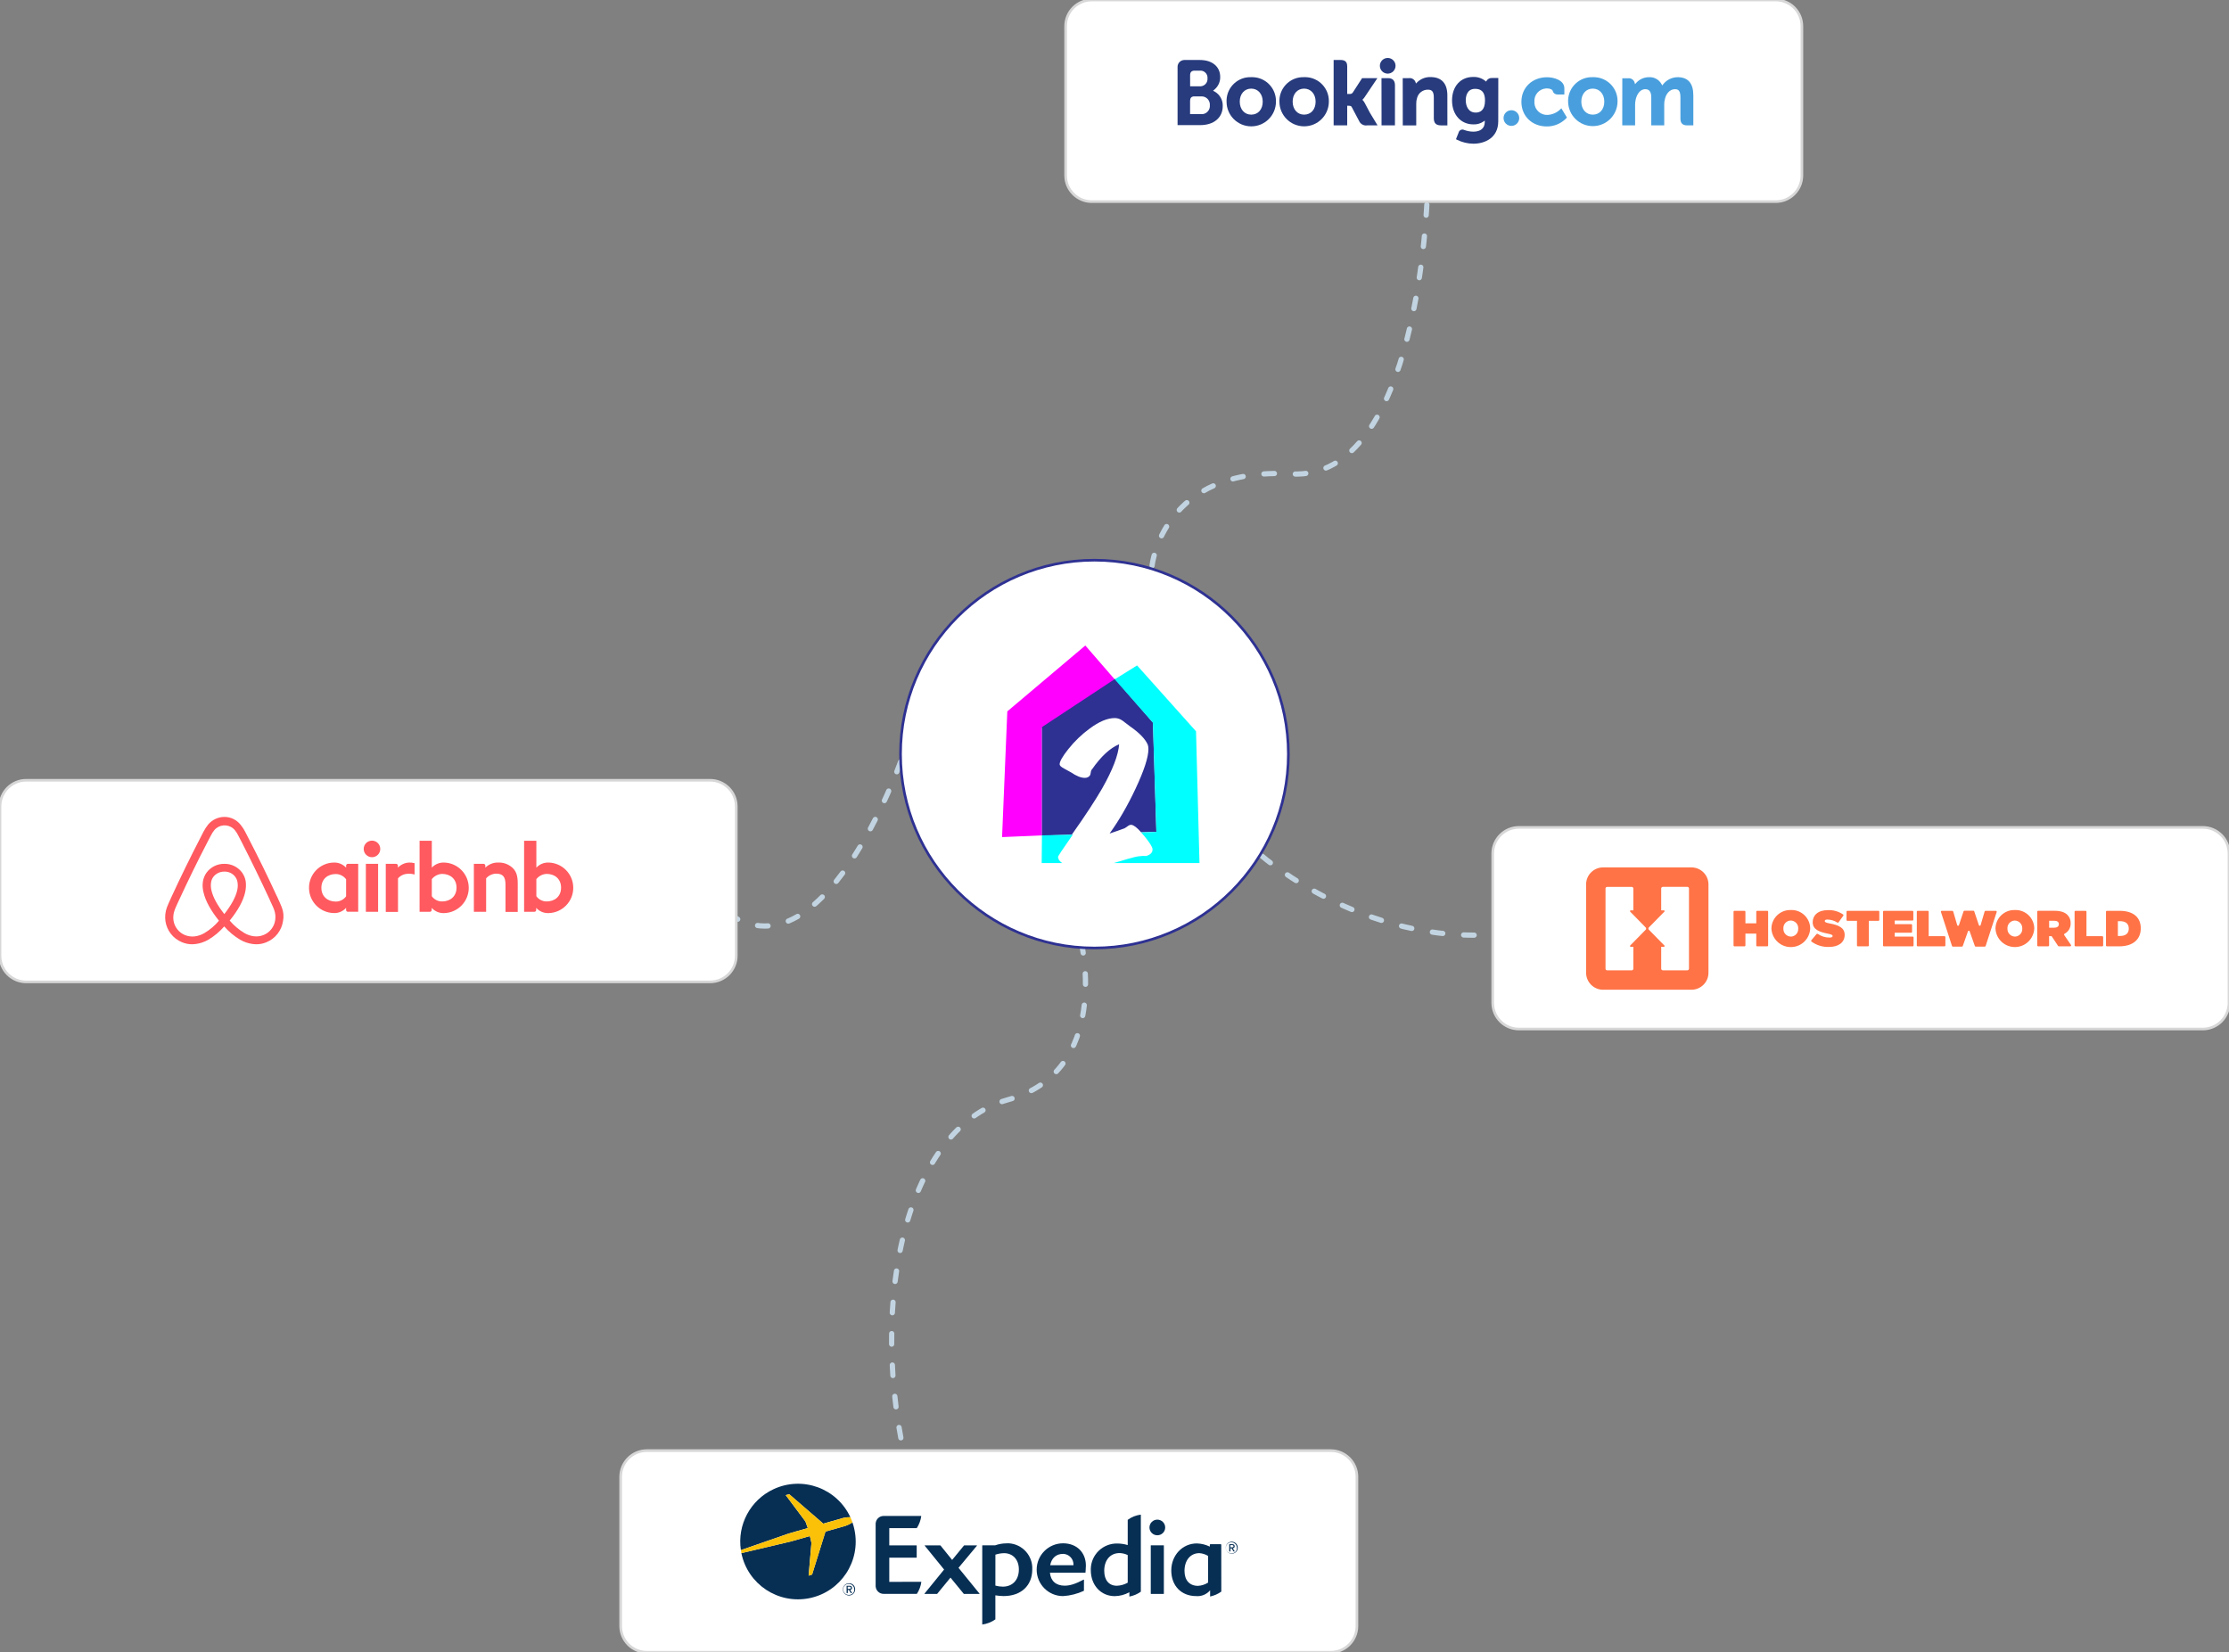 <?xml version="1.0" encoding="utf-8"?>
<!-- Generator: Adobe Illustrator 25.4.1, SVG Export Plug-In . SVG Version: 6.00 Build 0)  -->
<svg version="1.1" id="Layer_1" xmlns="http://www.w3.org/2000/svg" xmlns:xlink="http://www.w3.org/1999/xlink" x="0px" y="0px"
	 viewBox="0 0 851.16 630.97" style="enable-background:new 0 0 851.16 630.97;" xml:space="preserve">
<rect x="0" y="0" width="851.16" height="630.97" fill="#808080" stroke="none"/>
<style type="text/css">
	.st0{fill:none;stroke:#C2D4E1;stroke-width:2;stroke-linecap:round;stroke-linejoin:round;stroke-dasharray:4,8;}
	.st1{fill:#FFFFFF;}
	.st2{fill:none;stroke:#2E3192;}
	.st3{fill:none;stroke:#D7D7D7;}
	.st4{fill:#FF5A5F;}
	.st5{clip-path:url(#SVGID_00000077288313788305183950000014820846249917404835_);}
	.st6{clip-path:url(#SVGID_00000002375887163380456770000006566575139060900528_);}
	.st7{fill:#273B7D;}
	.st8{fill:#499FDD;}
	.st9{clip-path:url(#SVGID_00000124851103835778780780000016390601351844347831_);}
	.st10{clip-path:url(#SVGID_00000176022850899134109110000001244184314672328323_);}
	.st11{clip-path:url(#SVGID_00000132060330231468230740000017922509574955669911_);}
	.st12{clip-path:url(#SVGID_00000080886625265319691390000016831669722986714542_);}
	.st13{clip-path:url(#SVGID_00000152234283775502473490000018433014037219243455_);}
	.st14{fill:#072F54;}
	.st15{fill:#FBC108;}
	.st16{fill:#FF7346;}
	.st17{display:none;}
	.st18{display:inline;fill-rule:evenodd;clip-rule:evenodd;fill:#2e3192;}
	.st19{display:inline;fill-rule:evenodd;clip-rule:evenodd;fill:#FA4B57;}
	.st20{fill:#FF00FF;}
	.st21{fill:#2E3192;}
	.st22{fill:#00FFFF;}
</style>
<g>
	<path class="st0" d="M439.93,215.99c0,0,3.97-37.92,53.03-35s52.03-106,52.03-106"/>
	<path class="st0" d="M481.96,326.98c0,0,42.52,37.05,96.05,29"/>
	<path class="st0" d="M412.92,359.98c0,0,11.62,49.1-28.02,60s-55.71,81.26-36.02,149.99"/>
	<path class="st0" d="M343.88,290.98c0,0-30.09,85.01-67.04,57"/>
	<circle class="st1" cx="417.92" cy="287.98" r="74.05"/>
	<circle class="st2" cx="417.92" cy="287.98" r="74.05"/>
	<path class="st1" d="M416.91,0h261.16c5.52,0,10,4.48,10,10v57c0,5.52-4.48,10-10,10H416.91c-5.52,0-10-4.48-10-10V10
		C406.91,4.48,411.38,0,416.91,0z"/>
	<path class="st3" d="M416.91,0h261.16c5.52,0,10,4.48,10,10v57c0,5.52-4.48,10-10,10H416.91c-5.52,0-10-4.48-10-10V10
		C406.91,4.48,411.38,0,416.91,0z"/>
	<path class="st1" d="M580,315.97h261.16c5.52,0,10,4.48,10,10v57c0,5.52-4.48,10-10,10H580c-5.52,0-10-4.48-10-10v-57
		C570,320.45,574.48,315.97,580,315.97z"/>
	<path class="st3" d="M580,315.97h261.16c5.52,0,10,4.48,10,10v57c0,5.52-4.48,10-10,10H580c-5.52,0-10-4.48-10-10v-57
		C570,320.45,574.48,315.97,580,315.97z"/>
	<path class="st1" d="M247,553.97h261.16c5.52,0,10,4.48,10,10v57c0,5.52-4.48,10-10,10H247c-5.52,0-10-4.48-10-10v-57
		C237,558.45,241.48,553.97,247,553.97z"/>
	<path class="st3" d="M247,553.97h261.16c5.52,0,10,4.48,10,10v57c0,5.52-4.48,10-10,10H247c-5.52,0-10-4.48-10-10v-57
		C237,558.45,241.48,553.97,247,553.97z"/>
	<path class="st1" d="M10,297.97h261.16c5.52,0,10,4.48,10,10v57c0,5.52-4.48,10-10,10H10c-5.52,0-10-4.48-10-10v-57
		C0,302.45,4.48,297.97,10,297.97z"/>
	<path class="st3" d="M10,297.97h261.16c5.52,0,10,4.48,10,10v57c0,5.52-4.48,10-10,10H10c-5.52,0-10-4.48-10-10v-57
		C0,302.45,4.48,297.97,10,297.97z"/>
</g>
<path class="st4" d="M145.21,324.19c0,1.75-1.42,3.17-3.16,3.17s-3.17-1.42-3.17-3.16c0-1.75,1.42-3.17,3.16-3.17c0,0,0,0,0,0
	c1.74,0,3.16,1.41,3.16,3.15C145.21,324.18,145.21,324.19,145.21,324.19z M132.16,330.57v0.78c-1.21-1.31-2.94-2.02-4.72-1.95
	c-5.32,0.11-9.55,4.51-9.44,9.84c0.11,5.17,4.27,9.34,9.44,9.44c1.8,0.09,3.53-0.65,4.72-2v0.83c-0.01,0.37,0.28,0.67,0.65,0.68
	c0.01,0,0.02,0,0.03,0h3.94v-18.3h-3.94C132.47,329.9,132.17,330.2,132.16,330.57z M132.16,342.3c-0.92,1.26-2.38,2.01-3.94,2
	c-3.12,0-5.5-1.95-5.5-5.26s2.39-5.26,5.5-5.26c1.56,0.01,3.01,0.75,3.94,2V342.3z M139.71,329.89h4.67v18.31h-4.67V329.89z
	 M209.53,329.4c-1.78-0.08-3.51,0.64-4.72,1.95v-10.27h-4.68v27.13h3.94c0.37-0.01,0.67-0.31,0.68-0.68v-0.83l0,0
	c1.2,1.34,2.93,2.07,4.72,2c5.32-0.12,9.55-4.53,9.43-9.86C218.8,333.7,214.67,329.55,209.53,329.4L209.53,329.4z M208.75,344.25
	c-1.56,0.02-3.04-0.73-3.94-2v-6.52c0.96-1.21,2.4-1.94,3.94-2c3.12,0,5.5,1.95,5.5,5.26S211.87,344.25,208.75,344.25L208.75,344.25
	z M197.7,337.34v10.91h-4.67v-10.37c0-3.02-0.97-4.24-3.6-4.24c-1.46,0.04-2.84,0.69-3.8,1.8v12.76h-4.68v-18.31h3.7
	c0.37,0.01,0.67,0.31,0.68,0.68v0.78c1.32-1.31,3.11-2.01,4.97-1.95c1.86-0.06,3.68,0.56,5.11,1.75
	C197.07,332.52,197.7,334.27,197.7,337.34z M169.61,329.4c-1.78-0.08-3.51,0.64-4.72,1.95v-10.27h-4.67v27.13h3.94
	c0.37-0.01,0.67-0.31,0.68-0.68v-0.83l0,0c1.2,1.34,2.93,2.07,4.72,2c5.32-0.12,9.55-4.53,9.43-9.86
	C178.87,333.7,174.75,329.55,169.61,329.4L169.61,329.4z M168.83,344.25c-1.56,0.02-3.04-0.73-3.94-2v-6.52
	c0.96-1.21,2.4-1.94,3.94-2c3.12,0,5.5,1.95,5.5,5.26S171.94,344.25,168.83,344.25L168.83,344.25z M156.17,329.4
	c0.72-0.02,1.44,0.06,2.14,0.24v4.33c0,0-3.9-1.31-6.33,1.46v12.81h-4.67v-18.36h3.94c0.37,0.01,0.67,0.31,0.68,0.68v0.78
	C153.05,330.19,154.56,329.49,156.17,329.4z M107.62,346.54c-0.24-0.58-0.49-1.22-0.73-1.75c-0.39-0.88-0.78-1.7-1.12-2.48
	l-0.05-0.05c-3.36-7.3-6.96-14.7-10.76-22.01l-0.15-0.29c-0.39-0.73-0.78-1.51-1.17-2.29c-0.48-0.96-1.07-1.86-1.75-2.68
	c-1.49-1.9-3.77-3.02-6.18-3.02c-2.41,0.01-4.69,1.08-6.23,2.92c-0.67,0.84-1.25,1.73-1.75,2.68c-0.39,0.78-0.78,1.56-1.17,2.29
	l-0.15,0.29c-3.75,7.3-7.4,14.7-10.76,22.01l-0.05,0.1c-0.34,0.78-0.73,1.61-1.12,2.48c-0.24,0.53-0.49,1.12-0.73,1.75
	c-0.62,1.68-0.82,3.48-0.58,5.26c0.53,3.62,2.94,6.7,6.33,8.08c1.25,0.52,2.59,0.79,3.94,0.78c0.42-0.01,0.85-0.04,1.27-0.1
	c1.72-0.22,3.37-0.78,4.87-1.66c2.27-1.35,4.31-3.06,6.04-5.06c1.74,1.99,3.78,3.7,6.04,5.06c1.5,0.87,3.15,1.44,4.87,1.66
	c0.42,0.06,0.84,0.09,1.27,0.1c1.35,0.02,2.7-0.25,3.94-0.78c3.39-1.38,5.8-4.46,6.33-8.08
	C108.42,350.01,108.27,348.2,107.62,346.54L107.62,346.54z M85.66,349.07c-2.63-3.31-4.33-6.43-4.92-9.06
	c-0.24-0.97-0.29-1.98-0.15-2.97c0.1-0.73,0.36-1.43,0.78-2.04c0.99-1.37,2.59-2.17,4.29-2.14c1.7-0.06,3.32,0.74,4.28,2.14
	c0.42,0.61,0.68,1.31,0.78,2.05c0.14,0.99,0.09,2-0.15,2.97C90,342.6,88.29,345.71,85.66,349.07L85.66,349.07z M105.09,351.36
	c-0.36,2.55-2.04,4.73-4.43,5.7c-1.17,0.48-2.45,0.64-3.7,0.49c-1.31-0.16-2.57-0.59-3.7-1.27c-2.09-1.27-3.97-2.86-5.55-4.72
	c3.21-3.94,5.16-7.55,5.89-10.76c0.32-1.36,0.4-2.76,0.24-4.14c-0.18-1.19-0.63-2.32-1.31-3.31c-1.57-2.22-4.15-3.51-6.87-3.46
	c-2.71-0.04-5.28,1.25-6.86,3.46c-0.68,0.99-1.13,2.12-1.32,3.31c-0.21,1.38-0.12,2.79,0.24,4.14c0.73,3.21,2.73,6.86,5.89,10.81
	c-1.57,1.87-3.45,3.47-5.55,4.72c-1.13,0.67-2.39,1.1-3.7,1.27c-1.25,0.14-2.52-0.03-3.7-0.49c-2.39-0.97-4.08-3.15-4.43-5.7
	c-0.16-1.28-0.01-2.59,0.44-3.8c0.15-0.49,0.39-0.97,0.63-1.56c0.34-0.78,0.73-1.61,1.12-2.43l0.05-0.1
	c3.36-7.26,6.96-14.66,10.71-21.86l0.15-0.29c0.39-0.73,0.78-1.51,1.17-2.24c0.37-0.77,0.83-1.49,1.36-2.14
	c1.83-2.15,5.06-2.41,7.21-0.58c0.21,0.18,0.41,0.37,0.58,0.58c0.54,0.66,1,1.38,1.36,2.14c0.39,0.73,0.78,1.51,1.17,2.24l0.15,0.29
	c3.7,7.26,7.3,14.66,10.66,21.91v0.05c0.39,0.78,0.73,1.66,1.12,2.43c0.24,0.58,0.49,1.07,0.63,1.56
	C105.16,348.81,105.27,350.1,105.09,351.36z"/>
<g>
	<defs>
		<rect id="SVGID_1_" x="449.66" y="21.46" width="197" height="33.43"/>
	</defs>
	<clipPath id="SVGID_00000066494822082464009050000016610876199731012791_">
		<use xlink:href="#SVGID_1_"  style="overflow:visible;"/>
	</clipPath>
	<g style="clip-path:url(#SVGID_00000066494822082464009050000016610876199731012791_);">
		<g>
			<defs>
				<rect id="SVGID_00000054978554545061844640000014415937872654229404_" x="449.66" y="21.46" width="197" height="33.43"/>
			</defs>
			<clipPath id="SVGID_00000100351026955246943640000016267634551466604705_">
				<use xlink:href="#SVGID_00000054978554545061844640000014415937872654229404_"  style="overflow:visible;"/>
			</clipPath>
			<g style="clip-path:url(#SVGID_00000100351026955246943640000016267634551466604705_);">
				<g>
					<path class="st7" d="M526.91,25.12c0-1.65,1.35-2.99,3-2.99c1.65,0,2.99,1.35,2.99,3c0,1.65-1.35,2.99-3,2.99
						C528.24,28.11,526.91,26.77,526.91,25.12"/>
					<path class="st8" d="M574.14,45.08c0-1.65,1.35-2.99,3-2.99c1.65,0,2.99,1.35,2.99,3c0,1.65-1.35,2.99-3,2.99
						C575.48,48.07,574.14,46.73,574.14,45.08"/>
					<path class="st7" d="M477.78,43.78c-2.58,0-4.37-2.05-4.37-4.97s1.79-4.97,4.37-4.97c2.59,0,4.4,2.05,4.4,4.97
						C482.19,41.78,480.41,43.78,477.78,43.78z M477.78,29.47c-5.01-0.19-9.22,3.71-9.41,8.72c-0.01,0.21-0.01,0.42,0,0.63
						c0,5.21,4.22,9.43,9.43,9.43s9.43-4.22,9.43-9.43c0.14-5.02-3.81-9.2-8.82-9.35C478.2,29.46,477.99,29.46,477.78,29.47"/>
					<path class="st7" d="M521.11,39.28c-0.19-0.36-0.43-0.7-0.71-1l-0.16-0.17l0.17-0.17c0.28-0.29,0.53-0.61,0.75-0.94l4.81-7.16
						h-5.84l-3.62,5.6c-0.31,0.35-0.77,0.51-1.24,0.45h-0.83V25.3c0-2.12-1.32-2.4-2.74-2.4h-2.44v24.98h5.18v-7.49h0.49
						c0.59,0,0.99,0.07,1.18,0.39l2.86,5.39c0.52,1.21,1.79,1.92,3.09,1.71h3.97l-2.96-4.89L521.11,39.28"/>
					<path class="st7" d="M546.25,29.43c-1.98-0.05-3.88,0.73-5.26,2.16l-0.31,0.32l-0.11-0.43c-0.35-1.11-1.46-1.81-2.61-1.64
						h-2.32l0.02,18.04h5.14v-8.32c-0.01-0.73,0.1-1.46,0.32-2.16c0.49-1.89,2.21-3.19,4.16-3.16c1.61,0,2.23,0.85,2.23,3.04v7.86
						c0,1.87,0.86,2.74,2.73,2.74h2.45l-0.01-11.47C552.68,31.84,550.46,29.43,546.25,29.43"/>
					<path class="st7" d="M529.97,29.84h-2.44l0.02,13.95l0,0v4.09h2.6c0.03,0,0.06,0,0.09,0h1.21h1.21v-0.01h0.01l0.01-15.29
						C532.67,30.73,531.79,29.84,529.97,29.84"/>
					<path class="st7" d="M497.98,43.78c-2.58,0-4.37-2.05-4.37-4.97s1.8-4.97,4.37-4.97s4.4,2.05,4.4,4.97
						C502.38,41.78,500.61,43.78,497.98,43.78z M497.98,29.47c-5.01-0.19-9.22,3.71-9.42,8.71c-0.01,0.21-0.01,0.42,0,0.63
						c0,5.21,4.23,9.43,9.44,9.43c5.21,0,9.42-4.22,9.43-9.43c0.14-5.02-3.81-9.2-8.84-9.35C498.39,29.46,498.19,29.46,497.98,29.47
						"/>
				</g>
			</g>
		</g>
		<g>
			<defs>
				<rect id="SVGID_00000160879523127959421840000003687080888277719990_" x="449.66" y="21.46" width="197" height="33.43"/>
			</defs>
			<clipPath id="SVGID_00000009581636562091994350000000179997509883158167_">
				<use xlink:href="#SVGID_00000160879523127959421840000003687080888277719990_"  style="overflow:visible;"/>
			</clipPath>
			<g style="clip-path:url(#SVGID_00000009581636562091994350000000179997509883158167_);">
				<g>
					<defs>
						<rect id="SVGID_00000008831857682655312580000001367978292396010373_" x="449.66" y="22.11" width="196.96" height="32.72"/>
					</defs>
					<clipPath id="SVGID_00000025426301357799025680000001395714018991751572_">
						<use xlink:href="#SVGID_00000008831857682655312580000001367978292396010373_"  style="overflow:visible;"/>
					</clipPath>
					<g style="clip-path:url(#SVGID_00000025426301357799025680000001395714018991751572_);">
						<g>
							<defs>
								<rect id="SVGID_00000056419914008787330930000005760620718759233972_" x="449.66" y="21.46" width="197" height="33.43"/>
							</defs>
							<clipPath id="SVGID_00000013900193282051646660000006670420091639033773_">
								<use xlink:href="#SVGID_00000056419914008787330930000005760620718759233972_"  style="overflow:visible;"/>
							</clipPath>
							<g style="clip-path:url(#SVGID_00000013900193282051646660000006670420091639033773_);">
								<g>
									<path class="st8" d="M608.21,43.78c-2.58,0-4.37-2.05-4.37-4.97s1.8-4.97,4.37-4.97s4.4,2.05,4.4,4.97
										C612.61,41.78,610.84,43.78,608.21,43.78z M608.21,29.47c-5.01-0.19-9.22,3.71-9.41,8.72c-0.01,0.21-0.01,0.42,0,0.63
										c0.05,5.21,4.32,9.39,9.53,9.34c5.13-0.05,9.28-4.2,9.34-9.34c0.14-5.02-3.81-9.2-8.83-9.35
										C608.62,29.46,608.41,29.46,608.21,29.47"/>
									<path class="st7" d="M563.52,42.99c-2.81,0-3.81-2.45-3.81-4.75c0-1.01,0.26-4.31,3.54-4.31c1.63,0,3.81,0.47,3.81,4.48
										C567.06,42.19,565.14,42.99,563.52,42.99z M569.73,29.79c-0.85-0.07-1.67,0.36-2.1,1.1l-0.14,0.28l-0.24-0.21
										c-1.33-1.09-3.02-1.65-4.74-1.57c-4.81,0-8.04,3.61-8.04,8.99s3.35,9.12,8.14,9.12c1.41,0.07,2.8-0.34,3.96-1.16l0.4-0.3
										v0.5c0,2.41-1.56,3.74-4.38,3.74c-1.18-0.01-2.35-0.23-3.46-0.64c-0.76-0.38-1.67-0.07-2.05,0.69
										c-0.06,0.11-0.1,0.23-0.12,0.35l-0.41,1.01l-0.58,1.47l0.36,0.19c1.95,0.99,4.1,1.52,6.29,1.53c4.38,0,9.49-2.24,9.49-8.55
										l0.02-16.55L569.73,29.79"/>
								</g>
							</g>
						</g>
					</g>
				</g>
				<g>
					<defs>
						<rect id="SVGID_00000139996445285921776860000013197892432533691305_" x="449.66" y="21.46" width="197" height="33.43"/>
					</defs>
					<clipPath id="SVGID_00000047772209665156565240000003379690044460553657_">
						<use xlink:href="#SVGID_00000139996445285921776860000013197892432533691305_"  style="overflow:visible;"/>
					</clipPath>
					<g style="clip-path:url(#SVGID_00000047772209665156565240000003379690044460553657_);">
						<g>
							<defs>
								<rect id="SVGID_00000182491753240827179310000003808924766823459457_" x="449.66" y="21.46" width="197" height="33.43"/>
							</defs>
							<clipPath id="SVGID_00000148624403902776684110000009578031620873172610_">
								<use xlink:href="#SVGID_00000182491753240827179310000003808924766823459457_"  style="overflow:visible;"/>
							</clipPath>
							<g style="clip-path:url(#SVGID_00000148624403902776684110000009578031620873172610_);">
								<g>
									<path class="st7" d="M458.63,43.57h-4.19v-5c0-1.07,0.41-1.63,1.33-1.75h2.86c1.72-0.13,3.23,1.16,3.36,2.89
										c0.01,0.16,0.01,0.32,0,0.48c0.16,1.71-1.1,3.23-2.81,3.4C458.99,43.6,458.81,43.6,458.63,43.57L458.63,43.57z
										 M454.45,30.07v-1.32c0-1.15,0.49-1.7,1.56-1.77h2.14c1.48-0.14,2.8,0.96,2.94,2.44c0.02,0.17,0.02,0.33,0,0.5
										c0.14,1.53-0.99,2.89-2.52,3.03c-0.11,0.01-0.23,0.01-0.34,0.01h-3.77L454.45,30.07L454.45,30.07z M463.98,35.07
										l-0.76-0.43l0.66-0.56c1.35-1.19,2.11-2.91,2.06-4.71c0-3.93-3.05-6.46-7.76-6.46h-5.99c-1.4,0.05-2.52,1.19-2.53,2.59
										v22.28h2.47h0.01h6.15c5.24,0,8.62-2.85,8.62-7.27C467,38.3,465.87,36.21,463.98,35.07"/>
									<path class="st8" d="M640.63,29.48c-2.15,0.01-4.18,0.99-5.52,2.68l-0.37,0.47l-0.29-0.53c-0.97-1.75-2.87-2.77-4.87-2.62
										c-1.81,0.02-3.52,0.79-4.74,2.13l-0.49,0.53l-0.19-0.69c-0.35-1.06-1.41-1.71-2.51-1.55h-2.16l-0.02,17.97h4.91v-7.93
										c0-0.71,0.09-1.41,0.26-2.1c0.47-1.92,1.76-3.98,3.92-3.77c1.34,0.13,1.99,1.16,1.99,3.15v10.65h4.95v-7.93
										c-0.02-0.73,0.07-1.46,0.28-2.17c0.4-1.83,1.74-3.71,3.83-3.71c1.51,0,2.07,0.86,2.07,3.16v8.03
										c0,1.82,0.81,2.63,2.62,2.63h2.31V36.39C646.61,31.81,644.59,29.48,640.63,29.48"/>
									<path class="st8" d="M595.94,41.63c-1.31,1.33-3.05,2.12-4.91,2.25c-2.65,0.17-4.93-1.84-5.1-4.48
										c-0.01-0.18-0.01-0.36,0-0.54c-0.19-2.62,1.78-4.89,4.4-5.08c0.14-0.01,0.29-0.01,0.43-0.01c0.92,0,1.97,0.33,2.14,0.89
										l0.02,0.09c0.22,0.79,0.93,1.33,1.75,1.33h2.69v-2.35c0-3.1-3.95-4.23-6.6-4.23c-5.68,0-9.8,3.95-9.8,9.4
										s4.08,9.39,9.69,9.39c2.86,0.03,5.6-1.15,7.55-3.24l0.14-0.17l-2.13-3.53L595.94,41.63"/>
								</g>
							</g>
						</g>
					</g>
				</g>
			</g>
		</g>
	</g>
</g>
<g>
	<path class="st14" d="M373.99,608.7h-5.9c-0.02,0-0.04-0.01-0.06-0.02l-5.08-6.21l-5.09,6.21c-0.01,0.02-0.03,0.03-0.05,0.02h-4.73
		c-0.03,0-0.06-0.02-0.07-0.04c-0.01-0.02-0.01-0.05,0.01-0.07l7.49-9.2l-7.4-9.11c-0.02-0.03-0.02-0.06-0.01-0.09
		c0.02-0.02,0.04-0.04,0.07-0.04h5.9c0.02,0,0.04,0.02,0.05,0.04l4.46,5.53l4.54-5.53c0.01-0.02,0.03-0.03,0.05-0.03h4.81
		c0.03,0,0.05,0.02,0.07,0.04c0.01,0.03,0.01,0.06-0.01,0.09l-7.03,8.44l8.03,9.87c0.02,0.02,0.03,0.05,0.01,0.07
		C374.04,608.68,374.02,608.7,373.99,608.7"/>
	<path class="st14" d="M405.93,593.41c-2.61,0-4.4,1.59-4.91,4.34h8.89v-0.18c0.07-2.23-1.67-4.09-3.9-4.16
		C405.98,593.41,405.96,593.41,405.93,593.41 M414.5,600.58c-0.01,0.02-0.04,0.03-0.06,0.03h-13.51c0.28,3.15,2.32,4.94,5.63,4.94
		c2.04,0,4.2-0.7,7.25-2.32c0.04-0.02,0.08-0.01,0.1,0.03c0.01,0.01,0.01,0.03,0.01,0.04l-0.01,4.16c0,0.03-0.02,0.05-0.04,0.06
		c-2.5,1.16-5.19,1.84-7.94,2.01c-5.57,0-10.07-4.52-10.07-10.09c0-5.56,4.51-10.06,10.07-10.07c5.31,0,8.72,3.58,8.72,8.49
		C414.64,598.67,414.51,600.52,414.5,600.58"/>
	<path class="st14" d="M441.93,586.3c-1.64,0.01-2.99-1.32-3-2.96c0-1.66,1.34-3.01,3-3.01s3.01,1.34,3.01,3c0,0,0,0.01,0,0.01
		C444.93,584.99,443.59,586.31,441.93,586.3 M439.51,608.7c-0.04,0-0.07-0.03-0.08-0.07c0,0,0-0.01,0-0.01v-18.41
		c0-0.04,0.02-0.07,0.06-0.07h4.88c0.04,0.01,0.06,0.04,0.06,0.07v18.41c0,0.04-0.03,0.07-0.06,0.08c0,0,0,0-0.01,0L439.51,608.7z"
		/>
	<path class="st14" d="M382.91,605.92c-0.95-0.01-1.9-0.14-2.82-0.4l0.01-11.81c1.07-0.36,2.19-0.55,3.31-0.57
		c3.38,0,5.65,2.5,5.65,6.2C389.07,603.35,386.65,605.93,382.91,605.92 M384.24,589.39c-1.44,0.01-2.87,0.27-4.23,0.75h-4.86
		c-0.04,0-0.07,0.04-0.07,0.07c0,0,0,0,0,0v30.18c1.8-0.24,3.52-0.91,5.01-1.97v-9.18c1.04,0.17,2.09,0.26,3.14,0.28
		c6.65,0,10.95-3.98,10.95-10.16c0.26-5.26-3.8-9.74-9.07-10C384.83,589.37,384.53,589.37,384.24,589.39"/>
	<path class="st14" d="M430.63,604.4c-1.27,0.73-2.69,1.13-4.15,1.18c-3.01,0-4.82-2.13-4.82-5.69c0-4.12,2.3-6.79,5.87-6.79
		c1.08,0.03,2.14,0.29,3.1,0.77L430.63,604.4z M430.63,580.4v9.64c-1.28-0.38-2.61-0.58-3.95-0.59c-5.48-0.13-10.03,4.22-10.15,9.7
		c0,0.15,0,0.3,0,0.45c0,5.77,3.85,9.95,9.15,9.95c1.95-0.03,3.87-0.54,5.58-1.5v1.66c1.58-0.3,3.07-0.93,4.38-1.86v-29.43
		C433.83,578.64,432.11,579.32,430.63,580.4"/>
	<path class="st14" d="M461.33,604.36c-1.15,0.75-2.48,1.18-3.86,1.26c-3.22,0-5.16-2.12-5.16-5.7c0-4.06,2.27-6.79,5.66-6.79
		c1.19,0.08,2.34,0.45,3.35,1.06V604.36z M466.35,589.91c0-0.11-0.1-0.2-0.21-0.2h-3.94c-0.12,0-0.21,0.1-0.21,0.21v0.67h-0.1
		c-1.53-0.73-3.2-1.13-4.9-1.17c-5.45,0-9.73,4.52-9.73,10.32c0,5.86,3.83,9.79,9.52,9.79c2.02,0.17,4-0.66,5.31-2.21v2.37
		c1.54-0.32,2.99-0.96,4.27-1.87L466.35,589.91z"/>
	<path class="st14" d="M339.58,604.09l12.25-0.01c-0.22,1.64-0.8,3.21-1.71,4.6h-12.74c-1.55-0.01-2.84-1.19-2.99-2.73
		c-0.01-0.02-0.01-0.04-0.02-0.07v-24.15c0-0.02,0.01-0.04,0.02-0.06c0.15-1.55,1.44-2.73,2.99-2.74c0.05,0,0.1,0,0.14,0h14.28
		c-0.22,1.65-0.8,3.24-1.71,4.64h-10.51v6.58h10.4c0.04,0,0.07,0.03,0.07,0.07c0,0,0,0,0,0.01v4.56c0,0.04-0.03,0.07-0.07,0.07h0
		h-10.4L339.58,604.09L339.58,604.09z"/>
	<path class="st14" d="M324.25,609.07c-1.16,0.09-2.18-0.78-2.27-1.94s0.78-2.18,1.94-2.27c1.16-0.09,2.18,0.78,2.27,1.94
		c0,0.06,0.01,0.11,0.01,0.17c0.08,1.08-0.73,2.02-1.81,2.09C324.33,609.07,324.29,609.07,324.25,609.07 M324.25,604.63
		c-1.29-0.03-2.36,1-2.39,2.29c-0.03,1.29,1,2.36,2.29,2.39c1.29,0.03,2.36-1,2.39-2.29c0-0.02,0-0.03,0-0.05
		c0.04-1.25-0.94-2.3-2.19-2.34C324.31,604.63,324.28,604.63,324.25,604.63"/>
	<path class="st14" d="M323.7,606.78v-0.85h0.58c0.29,0,0.64,0.04,0.64,0.4c0,0.42-0.32,0.46-0.68,0.46L323.7,606.78z
		 M325.34,606.38c0-0.56-0.34-0.79-1.01-0.79h-1.05v2.77h0.46v-1.18h0.42l0.72,1.18h0.52l-0.78-1.22c0.39,0.01,0.72-0.3,0.73-0.69
		C325.34,606.42,325.34,606.4,325.34,606.38"/>
	<path class="st14" d="M470.37,593.2c-1.16,0.09-2.18-0.78-2.27-1.94s0.78-2.18,1.94-2.27c1.16-0.09,2.18,0.78,2.27,1.94
		c0,0.06,0.01,0.11,0.01,0.17c0.08,1.08-0.74,2.02-1.82,2.1C470.46,593.2,470.41,593.2,470.37,593.2 M470.37,588.76
		c-1.25-0.02-2.28,0.98-2.3,2.23c0,0.04,0,0.07,0,0.11c0.03,1.27,1.07,2.27,2.34,2.24c1.27-0.03,2.27-1.07,2.24-2.34
		C472.63,589.75,471.62,588.76,470.37,588.76"/>
	<path class="st14" d="M469.82,590.9v-0.85h0.58c0.29,0,0.63,0.04,0.63,0.4c0,0.42-0.32,0.46-0.68,0.46L469.82,590.9z M471.46,590.5
		c0-0.56-0.34-0.8-1.01-0.8h-1.05v2.77h0.45v-1.18h0.43l0.72,1.18h0.51l-0.77-1.22c0.39,0.01,0.72-0.3,0.73-0.69
		C471.46,590.54,471.46,590.52,471.46,590.5"/>
	<path class="st14" d="M308.45,583.55l-0.89-2.51l-7.53-10.07l1.35-0.34l12.99,11.23l7.64-2.19c0.89-0.2,1.79-0.3,2.7-0.28
		c-5.13-11.04-18.24-15.84-29.29-10.7c-8.88,4.12-13.97,13.61-12.51,23.28l18.31-6.36L308.45,583.55z"/>
	<path class="st14" d="M325.51,581.38c-0.82,0.55-1.7,0.99-2.64,1.32l-7.66,2.19l-5.11,16.41l-1.33,0.43l1.08-12.53l-0.6-2.6
		l-7.18,2.05l-18.97,4.47c2.43,11.93,14.07,19.63,26.01,17.2s19.63-14.07,17.2-26.01C326.12,583.32,325.85,582.34,325.51,581.38"/>
	<path class="st15" d="M309.26,586.6l0.61,2.6l-1.08,12.53l1.33-0.43l5.11-16.4l7.66-2.19c0.93-0.33,1.81-0.77,2.64-1.32
		c-0.23-0.67-0.51-1.34-0.8-1.98c-0.91-0.02-1.81,0.07-2.7,0.28l-7.64,2.19l-12.99-11.24l-1.35,0.34l7.53,10.07l0.89,2.51
		l-7.24,2.07l-18.31,6.36c0.06,0.38,0.12,0.76,0.2,1.13l18.97-4.47L309.26,586.6z"/>
</g>
<g>
	<path class="st16" d="M742.51,357.52h-6.03v-9.35c0-0.19-0.15-0.34-0.34-0.34l0,0h-3.85c-0.19,0-0.34,0.15-0.34,0.34c0,0,0,0,0,0
		v12.88c0,0.19,0.15,0.34,0.34,0.34h10.23c0.19,0,0.34-0.15,0.34-0.34v-3.19C742.85,357.67,742.7,357.52,742.51,357.52
		C742.51,357.52,742.51,357.52,742.51,357.52z M786.18,352.96c0,0.83-0.66,1.32-1.74,1.32h-1.96v-2.65h1.98
		c1.05,0,1.73,0.43,1.73,1.3L786.18,352.96L786.18,352.96z M788.24,357.1c-0.11-0.16-0.07-0.37,0.09-0.48c0,0,0,0,0,0l0.02-0.02
		c1.48-0.76,2.39-2.31,2.34-3.97v-0.04c0.06-1.2-0.39-2.37-1.24-3.22c-0.95-0.95-2.48-1.55-4.89-1.55h-6.29
		c-0.19,0-0.34,0.15-0.34,0.34c0,0,0,0,0,0l0,0v12.88c0,0.19,0.15,0.34,0.34,0.34h3.85c0.19,0,0.34-0.15,0.34-0.34v-3.53h0.97
		l2.46,3.72c0.06,0.1,0.17,0.16,0.29,0.15h4.34c0.19,0,0.34-0.16,0.34-0.35c0-0.07-0.02-0.14-0.06-0.19L788.24,357.1L788.24,357.1z
		 M772.22,354.65c0.09,1.58-1.12,2.93-2.69,3.02c-0.04,0-0.08,0-0.12,0c-1.6-0.03-2.88-1.34-2.85-2.95c0-0.04,0-0.08,0-0.11v-0.04
		c-0.09-1.58,1.12-2.93,2.7-3.02c0.04,0,0.08,0,0.11,0c1.6,0.03,2.88,1.34,2.85,2.95c0,0.04,0,0.08,0,0.12V354.65z M769.41,347.53
		c-3.97-0.13-7.29,2.97-7.42,6.94c0,0.04,0,0.09,0,0.13v0.04c0.21,4.09,3.7,7.23,7.79,7.02c3.81-0.2,6.84-3.25,7.02-7.06v-0.04
		c-0.04-3.93-3.27-7.08-7.2-7.04C769.54,347.53,769.48,347.53,769.41,347.53z M730.38,357.67h-6.87v-1.47h6.29
		c0.19,0,0.34-0.15,0.34-0.34c0,0,0,0,0,0v-2.59c0-0.19-0.15-0.34-0.34-0.34h-6.29v-1.38h6.77c0.19,0,0.34-0.15,0.34-0.34v-3.03
		c0-0.19-0.15-0.34-0.34-0.34h-10.89c-0.19,0-0.34,0.15-0.34,0.34l0,0v12.88c0,0.19,0.15,0.34,0.34,0.34h10.98
		c0.19,0,0.34-0.15,0.34-0.34v-3.03C730.72,357.83,730.57,357.67,730.38,357.67L730.38,357.67z M802.76,357.52h-6.03v-9.35
		c0-0.19-0.15-0.34-0.34-0.34l0,0h-3.85c-0.19,0-0.34,0.15-0.34,0.34c0,0,0,0,0,0l0,0v12.88c0,0.19,0.15,0.34,0.34,0.34h10.23
		c0.19,0,0.34-0.15,0.34-0.34v-3.19C803.1,357.67,802.95,357.52,802.76,357.52C802.76,357.52,802.76,357.52,802.76,357.52
		L802.76,357.52L802.76,357.52z M762.12,347.83h-3.94c-0.15,0-0.29,0.1-0.33,0.25l-1.54,5.22c-0.05,0.18-0.25,0.29-0.43,0.23
		c-0.11-0.03-0.19-0.11-0.23-0.22l-1.77-5.28c-0.05-0.14-0.18-0.24-0.33-0.23h-3.42c-0.15,0-0.28,0.09-0.33,0.23l-1.77,5.28
		c-0.06,0.18-0.25,0.28-0.43,0.22c-0.11-0.04-0.19-0.12-0.22-0.23l-1.54-5.22c-0.04-0.15-0.18-0.25-0.33-0.25h-4.02
		c-0.19,0-0.34,0.15-0.34,0.34c0,0.04,0.01,0.07,0.02,0.11l4.22,12.98c0.05,0.14,0.18,0.24,0.33,0.24h3.46
		c0.15,0,0.28-0.09,0.32-0.23l1.98-5.6c0.06-0.18,0.26-0.27,0.44-0.21c0.1,0.03,0.18,0.11,0.21,0.21l1.98,5.6
		c0.05,0.14,0.18,0.23,0.33,0.23h3.46c0.15,0,0.28-0.1,0.33-0.24l4.22-12.98c0.06-0.18-0.04-0.37-0.22-0.43
		C762.19,347.83,762.15,347.83,762.12,347.83z M674.84,347.83h-3.85c-0.19,0-0.34,0.15-0.34,0.34c0,0,0,0,0,0l0,0v4.44h-4.15v-4.44
		c0-0.19-0.15-0.34-0.34-0.34c0,0,0,0,0,0h-3.85c-0.19,0-0.34,0.15-0.34,0.34c0,0,0,0,0,0l0,0v12.88c0,0.19,0.15,0.34,0.34,0.34
		h3.85c0.19,0,0.34-0.15,0.34-0.34v-4.52h4.15v4.52c0,0.19,0.15,0.34,0.34,0.34h3.85c0.19,0,0.34-0.15,0.34-0.34v-12.88
		C675.19,347.98,675.03,347.83,674.84,347.83L674.84,347.83z M812.89,354.63c0,1.96-1.34,2.81-3.41,2.81h-0.76v-5.66h0.76
		c2.08,0,3.41,0.85,3.41,2.81V354.63z M809.38,347.83h-4.85c-0.19,0-0.34,0.15-0.34,0.34c0,0,0,0,0,0l0,0v12.88
		c0,0.19,0.15,0.34,0.34,0.34h4.7c5.49,0,8.24-2.85,8.24-6.86v-0.04C817.47,350.48,814.78,347.83,809.38,347.83L809.38,347.83z
		 M698.6,352.63c-1.43-0.27-1.8-0.5-1.8-0.87v-0.04c0-0.33,0.31-0.56,0.99-0.56c1.35,0.02,2.67,0.42,3.81,1.15
		c0.15,0.1,0.36,0.06,0.46-0.09l1.82-2.52c0.11-0.16,0.07-0.37-0.08-0.48l0,0c-1.72-1.17-3.77-1.75-5.85-1.65
		c-3.74,0-5.76,2-5.76,4.57v0.04c0,2.87,2.67,3.74,5.72,4.36c1.45,0.29,1.88,0.5,1.88,0.89v0.04c0,0.37-0.35,0.58-1.16,0.58
		c-1.61,0.01-3.18-0.48-4.5-1.41c-0.15-0.1-0.34-0.07-0.46,0.06l-2,2.38c-0.12,0.15-0.1,0.36,0.04,0.49h0.01
		c1.93,1.42,4.29,2.14,6.69,2.06c3.65,0,5.99-1.74,5.99-4.59v-0.04C704.4,354.27,702.07,353.27,698.6,352.63L698.6,352.63z
		 M717.29,347.83h-11.84c-0.19,0-0.34,0.15-0.34,0.34c0,0,0,0,0,0l0,0v3.15c0,0.19,0.15,0.34,0.34,0.34h3.65v9.39
		c0,0.19,0.15,0.34,0.34,0.34h3.85c0.19,0,0.34-0.15,0.34-0.34v-9.39h3.65c0.19,0,0.34-0.15,0.34-0.34l0,0v-3.15
		C717.64,347.98,717.48,347.83,717.29,347.83C717.29,347.83,717.29,347.83,717.29,347.83L717.29,347.83L717.29,347.83z
		 M686.66,354.65c0.09,1.58-1.11,2.93-2.69,3.02c-0.04,0-0.08,0-0.12,0c-1.6-0.03-2.88-1.34-2.85-2.95c0-0.04,0-0.08,0-0.12v-0.04
		c-0.09-1.58,1.12-2.93,2.7-3.02c0.04,0,0.08,0,0.12,0c1.6,0.03,2.88,1.34,2.85,2.95c0,0.04,0,0.08,0,0.12V354.65z M683.85,347.53
		c-3.97-0.13-7.29,2.97-7.42,6.94c0,0.04,0,0.09,0,0.13v0.04c0.21,4.09,3.69,7.24,7.78,7.03c3.82-0.19,6.86-3.25,7.03-7.07v-0.04
		c-0.04-3.93-3.27-7.08-7.2-7.04C683.97,347.53,683.91,347.53,683.85,347.53L683.85,347.53z"/>
	<path class="st16" d="M652.39,371.47c0,3.59-2.91,6.5-6.5,6.5l0,0h-33.73c-3.59,0-6.5-2.91-6.5-6.5l0,0v-33.72
		c0-3.59,2.91-6.5,6.5-6.5h33.73c3.59,0,6.5,2.91,6.5,6.5V371.47L652.39,371.47z"/>
	<path class="st1" d="M644.32,338.68h-9.35c-0.35,0-0.63,0.28-0.63,0.63v8.35h1.04c0.15,0.01,0.27,0.13,0.27,0.28
		c0,0.06-0.02,0.12-0.06,0.17l-5.99,6.1c-0.19,0.23-0.19,0.57,0,0.8l5.99,6.1c0.04,0.05,0.06,0.11,0.06,0.17
		c0,0.15-0.12,0.27-0.27,0.28h-1.04v8.36c0,0.35,0.28,0.63,0.63,0.63l0,0h9.35c0.35,0,0.63-0.28,0.63-0.63V339.3
		C644.95,338.96,644.67,338.68,644.32,338.68L644.32,338.68z M622.5,348.15L622.5,348.15c-0.11-0.11-0.11-0.29,0-0.4
		c0.05-0.05,0.11-0.08,0.18-0.08h1.03v-8.35c0-0.35-0.28-0.63-0.63-0.63h-9.37c-0.35,0-0.63,0.28-0.63,0.63v30.61
		c0,0.35,0.28,0.63,0.63,0.63h9.37c0.35,0,0.63-0.28,0.63-0.63v-8.36h-1.03c-0.16-0.01-0.28-0.14-0.27-0.3
		c0-0.07,0.03-0.14,0.08-0.18l0,0l5.96-6.07c0.19-0.23,0.19-0.56,0-0.79L622.5,348.15z"/>
</g>
<g class="st17">
	<path class="st18" d="M384.25,260.59l15.43,15.43l-15.43,15.43l-15.43-15.43L384.25,260.59z"/>
	<path class="st19" d="M419.16,260.59l15.43,15.43l-15.43,15.43l-15.43-15.43L419.16,260.59z"/>
	<polygon class="st19" points="454.49,290.9 434.46,310.92 434.58,310.92 419.16,326.35 413.81,321 413.7,321.11 398.98,306.28 
		398.39,305.69 383.66,290.85 398.98,275.42 413.7,290.26 414.29,290.85 419.08,295.68 439.17,275.58 	"/>
	<path class="st18" d="M454.06,260.59l15.43,15.43l-15.43,15.43l-15.43-15.43L454.06,260.59z"/>
</g>
<path class="st20" d="M397.88,278.03l27.92-18.41l-11.36-13.11l-29.79,25.16c-0.67,16-1.33,32-2,48.01
	c5.08-0.22,10.15-0.44,15.23-0.66C397.88,305.35,397.88,291.69,397.88,278.03z"/>
<path class="st21" d="M420.86,301.11c4.02-7.11,6.18-12.73,6.49-16.88c-3.44,1.41-6.88,4.59-10.33,9.53
	c-0.26,0.22-0.43,0.63-0.5,1.22c-0.07,0.6-0.19,1-0.36,1.22c-0.44,0.57-1.08,0.86-1.92,0.86c-1.46,0-3.22-0.71-5.3-2.12
	c-0.88-0.48-1.77-0.97-2.65-1.46c-1.06-0.57-1.61-1.08-1.65-1.52c-0.09-1.01,1.01-2.98,3.31-5.89c2.47-3.09,5.21-5.71,8.21-7.88
	c3.57-2.65,6.75-3.97,9.53-3.97c1.06,0,2.06,0.34,3.01,1.03c0.95,0.68,1.86,1.38,2.75,2.09c3.57,2.47,5.85,4.81,6.82,7.02
	c0.18,0.44,0.26,1.02,0.26,1.72c0,3.09-1.63,8.12-4.9,15.09c-3.08,6.55-6.38,12.25-9.89,17.09l0.14,0c1.35-0.44,3.19-1.08,5.51-1.93
	c0.26-0.13,0.73-0.44,1.39-0.93c0.44-0.31,0.86-0.44,1.26-0.4c0.92,0.11,2.16,1.07,3.72,2.85l5.82-0.2l-1.32-41.71l-14.46-16.68
	l-27.92,18.41v41.45l11.41-0.38c0.19-0.27,0.38-0.55,0.58-0.83C414.59,311.22,418.25,305.61,420.86,301.11z"/>
<path class="st1" d="M432.04,315.68c-0.4-0.04-0.82,0.09-1.26,0.4c-0.66,0.49-1.13,0.79-1.39,0.93c-2.33,0.85-4.16,1.49-5.51,1.93
	l11.88-0.4C434.2,316.74,432.96,315.79,432.04,315.68z"/>
<path class="st22" d="M404.01,327.25c0-0.31,1.88-3.14,5.64-8.5c-3.92,0.09-7.84,0.17-11.77,0.26c-0.03,3.53-0.07,7.05-0.1,10.58
	h7.86c-0.08-0.05-0.16-0.1-0.24-0.16C404.52,328.82,404.05,328.09,404.01,327.25z"/>
<path class="st22" d="M440.09,324.2c0.13,1.28-0.68,2.18-2.45,2.71c-0.57-0.09-1.41-0.07-2.52,0.07c-0.79,0-3.29,0.64-7.48,1.92
	c-0.83,0.23-1.61,0.46-2.37,0.69h32.76l-1.32-50.31l-22.51-25.16c-2.84,1.77-5.68,3.54-8.52,5.31c4.85,5.52,9.71,11.03,14.56,16.55
	c0.44,13.9,0.88,27.8,1.32,41.71c-1.94,0.07-3.87,0.14-5.81,0.2c0.41,0.44,0.85,0.94,1.31,1.51C439,321.77,440,323.37,440.09,324.2z
	"/>
</svg>
